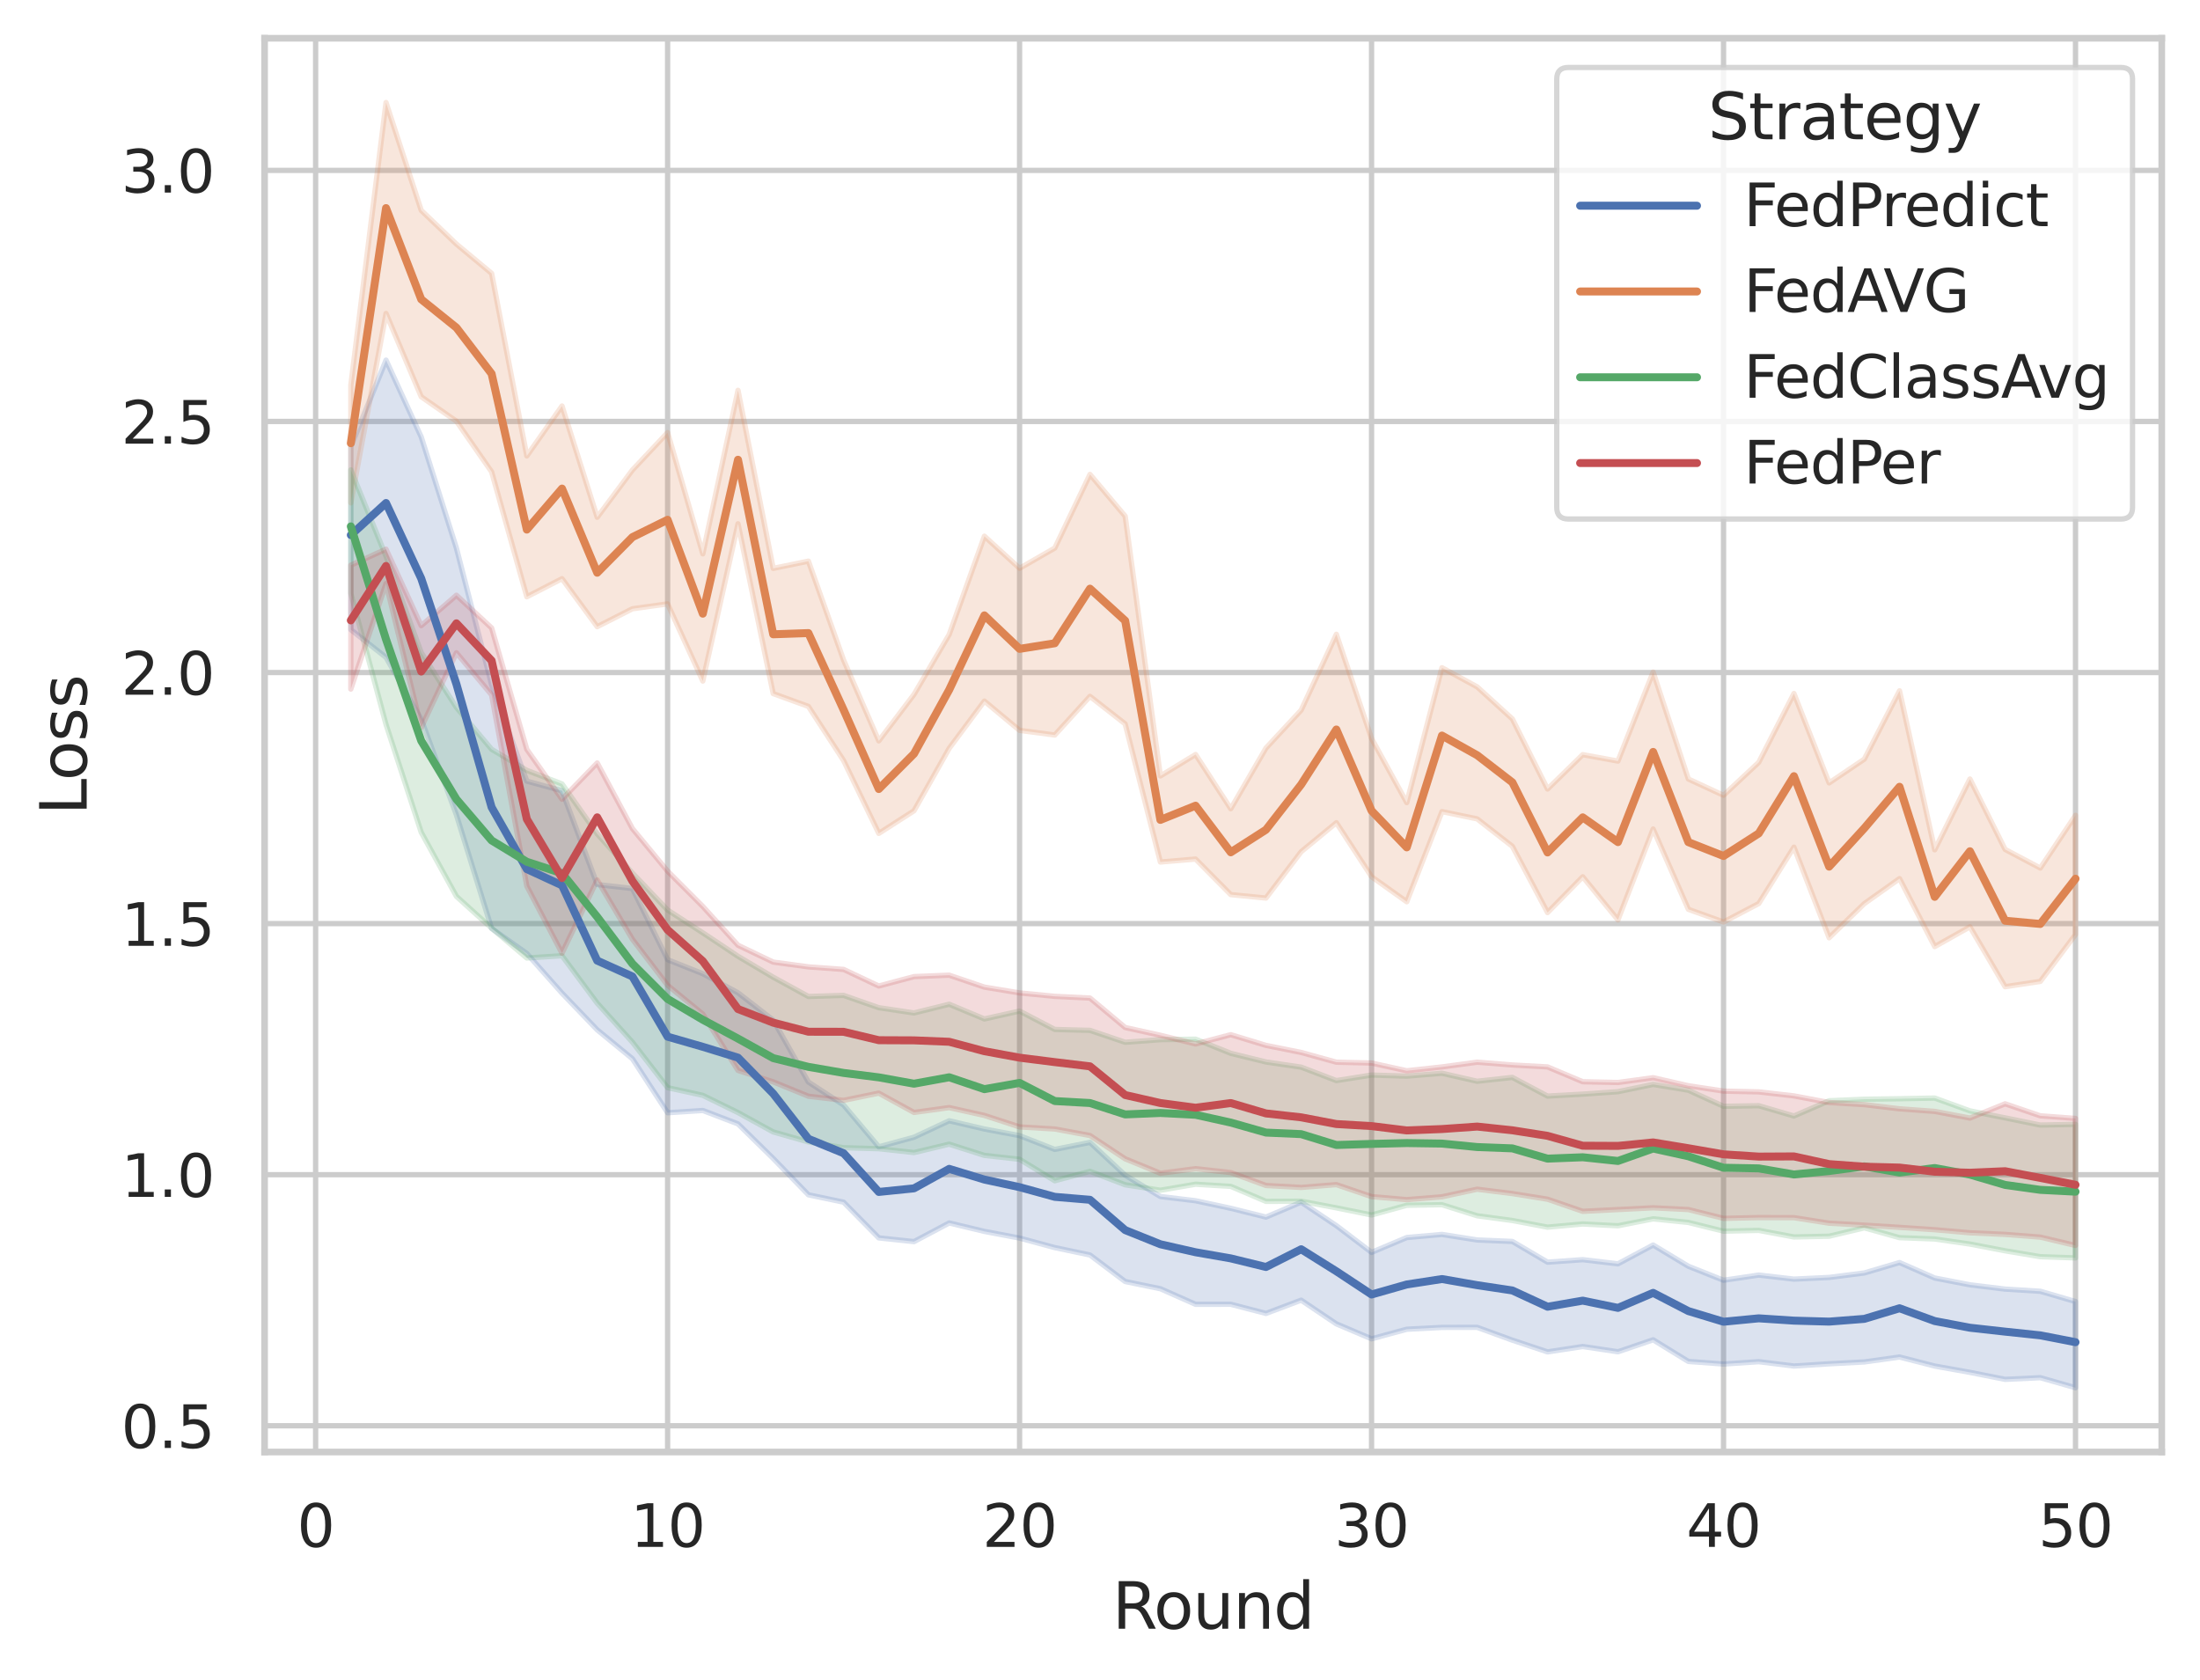 <?xml version="1.0" encoding="utf-8" standalone="no"?>
<!DOCTYPE svg PUBLIC "-//W3C//DTD SVG 1.1//EN"
  "http://www.w3.org/Graphics/SVG/1.1/DTD/svg11.dtd">
<svg xmlns:xlink="http://www.w3.org/1999/xlink" width="414.127pt" height="316.272pt" viewBox="0 0 414.127 316.272" xmlns="http://www.w3.org/2000/svg" version="1.1">
 <defs>
  <style type="text/css">*{stroke-linejoin: round; stroke-linecap: butt}</style>
 </defs>
 <g id="figure_1">
  <g id="patch_1">
   <path d="M 0 316.272 
L 414.127 316.272 
L 414.127 0 
L 0 0 
z
" style="fill: #ffffff"/>
  </g>
  <g id="axes_1">
   <g id="patch_2">
    <path d="M 49.807 273.312 
L 406.927 273.312 
L 406.927 7.2 
L 49.807 7.2 
z
" style="fill: #ffffff"/>
   </g>
   <g id="matplotlib.axis_1">
    <g id="xtick_1">
     <g id="line2d_1">
      <path d="M 59.414 273.312 
L 59.414 7.2 
" clip-path="url(#p9940f32103)" style="fill: none; stroke: #cccccc; stroke-linecap: round"/>
     </g>
     <g id="text_1">
      <!-- 0 -->
      <g style="fill: #262626" transform="translate(55.915 291.17) scale(0.11 -0.11)">
       <defs>
        <path id="DejaVuSans-30" d="M 2034 4250 
Q 1547 4250 1301 3770 
Q 1056 3291 1056 2328 
Q 1056 1369 1301 889 
Q 1547 409 2034 409 
Q 2525 409 2770 889 
Q 3016 1369 3016 2328 
Q 3016 3291 2770 3770 
Q 2525 4250 2034 4250 
z
M 2034 4750 
Q 2819 4750 3233 4129 
Q 3647 3509 3647 2328 
Q 3647 1150 3233 529 
Q 2819 -91 2034 -91 
Q 1250 -91 836 529 
Q 422 1150 422 2328 
Q 422 3509 836 4129 
Q 1250 4750 2034 4750 
z
" transform="scale(0.016)"/>
       </defs>
       <use xlink:href="#DejaVuSans-30"/>
      </g>
     </g>
    </g>
    <g id="xtick_2">
     <g id="line2d_2">
      <path d="M 125.67 273.312 
L 125.67 7.2 
" clip-path="url(#p9940f32103)" style="fill: none; stroke: #cccccc; stroke-linecap: round"/>
     </g>
     <g id="text_2">
      <!-- 10 -->
      <g style="fill: #262626" transform="translate(118.672 291.17) scale(0.11 -0.11)">
       <defs>
        <path id="DejaVuSans-31" d="M 794 531 
L 1825 531 
L 1825 4091 
L 703 3866 
L 703 4441 
L 1819 4666 
L 2450 4666 
L 2450 531 
L 3481 531 
L 3481 0 
L 794 0 
L 794 531 
z
" transform="scale(0.016)"/>
       </defs>
       <use xlink:href="#DejaVuSans-31"/>
       <use xlink:href="#DejaVuSans-30" x="63.623"/>
      </g>
     </g>
    </g>
    <g id="xtick_3">
     <g id="line2d_3">
      <path d="M 191.926 273.312 
L 191.926 7.2 
" clip-path="url(#p9940f32103)" style="fill: none; stroke: #cccccc; stroke-linecap: round"/>
     </g>
     <g id="text_3">
      <!-- 20 -->
      <g style="fill: #262626" transform="translate(184.928 291.17) scale(0.11 -0.11)">
       <defs>
        <path id="DejaVuSans-32" d="M 1228 531 
L 3431 531 
L 3431 0 
L 469 0 
L 469 531 
Q 828 903 1448 1529 
Q 2069 2156 2228 2338 
Q 2531 2678 2651 2914 
Q 2772 3150 2772 3378 
Q 2772 3750 2511 3984 
Q 2250 4219 1831 4219 
Q 1534 4219 1204 4116 
Q 875 4013 500 3803 
L 500 4441 
Q 881 4594 1212 4672 
Q 1544 4750 1819 4750 
Q 2544 4750 2975 4387 
Q 3406 4025 3406 3419 
Q 3406 3131 3298 2873 
Q 3191 2616 2906 2266 
Q 2828 2175 2409 1742 
Q 1991 1309 1228 531 
z
" transform="scale(0.016)"/>
       </defs>
       <use xlink:href="#DejaVuSans-32"/>
       <use xlink:href="#DejaVuSans-30" x="63.623"/>
      </g>
     </g>
    </g>
    <g id="xtick_4">
     <g id="line2d_4">
      <path d="M 258.182 273.312 
L 258.182 7.2 
" clip-path="url(#p9940f32103)" style="fill: none; stroke: #cccccc; stroke-linecap: round"/>
     </g>
     <g id="text_4">
      <!-- 30 -->
      <g style="fill: #262626" transform="translate(251.184 291.17) scale(0.11 -0.11)">
       <defs>
        <path id="DejaVuSans-33" d="M 2597 2516 
Q 3050 2419 3304 2112 
Q 3559 1806 3559 1356 
Q 3559 666 3084 287 
Q 2609 -91 1734 -91 
Q 1441 -91 1130 -33 
Q 819 25 488 141 
L 488 750 
Q 750 597 1062 519 
Q 1375 441 1716 441 
Q 2309 441 2620 675 
Q 2931 909 2931 1356 
Q 2931 1769 2642 2001 
Q 2353 2234 1838 2234 
L 1294 2234 
L 1294 2753 
L 1863 2753 
Q 2328 2753 2575 2939 
Q 2822 3125 2822 3475 
Q 2822 3834 2567 4026 
Q 2313 4219 1838 4219 
Q 1578 4219 1281 4162 
Q 984 4106 628 3988 
L 628 4550 
Q 988 4650 1302 4700 
Q 1616 4750 1894 4750 
Q 2613 4750 3031 4423 
Q 3450 4097 3450 3541 
Q 3450 3153 3228 2886 
Q 3006 2619 2597 2516 
z
" transform="scale(0.016)"/>
       </defs>
       <use xlink:href="#DejaVuSans-33"/>
       <use xlink:href="#DejaVuSans-30" x="63.623"/>
      </g>
     </g>
    </g>
    <g id="xtick_5">
     <g id="line2d_5">
      <path d="M 324.438 273.312 
L 324.438 7.2 
" clip-path="url(#p9940f32103)" style="fill: none; stroke: #cccccc; stroke-linecap: round"/>
     </g>
     <g id="text_5">
      <!-- 40 -->
      <g style="fill: #262626" transform="translate(317.44 291.17) scale(0.11 -0.11)">
       <defs>
        <path id="DejaVuSans-34" d="M 2419 4116 
L 825 1625 
L 2419 1625 
L 2419 4116 
z
M 2253 4666 
L 3047 4666 
L 3047 1625 
L 3713 1625 
L 3713 1100 
L 3047 1100 
L 3047 0 
L 2419 0 
L 2419 1100 
L 313 1100 
L 313 1709 
L 2253 4666 
z
" transform="scale(0.016)"/>
       </defs>
       <use xlink:href="#DejaVuSans-34"/>
       <use xlink:href="#DejaVuSans-30" x="63.623"/>
      </g>
     </g>
    </g>
    <g id="xtick_6">
     <g id="line2d_6">
      <path d="M 390.694 273.312 
L 390.694 7.2 
" clip-path="url(#p9940f32103)" style="fill: none; stroke: #cccccc; stroke-linecap: round"/>
     </g>
     <g id="text_6">
      <!-- 50 -->
      <g style="fill: #262626" transform="translate(383.696 291.17) scale(0.11 -0.11)">
       <defs>
        <path id="DejaVuSans-35" d="M 691 4666 
L 3169 4666 
L 3169 4134 
L 1269 4134 
L 1269 2991 
Q 1406 3038 1543 3061 
Q 1681 3084 1819 3084 
Q 2600 3084 3056 2656 
Q 3513 2228 3513 1497 
Q 3513 744 3044 326 
Q 2575 -91 1722 -91 
Q 1428 -91 1123 -41 
Q 819 9 494 109 
L 494 744 
Q 775 591 1075 516 
Q 1375 441 1709 441 
Q 2250 441 2565 725 
Q 2881 1009 2881 1497 
Q 2881 1984 2565 2268 
Q 2250 2553 1709 2553 
Q 1456 2553 1204 2497 
Q 953 2441 691 2322 
L 691 4666 
z
" transform="scale(0.016)"/>
       </defs>
       <use xlink:href="#DejaVuSans-35"/>
       <use xlink:href="#DejaVuSans-30" x="63.623"/>
      </g>
     </g>
    </g>
    <g id="text_7">
     <!-- Round -->
     <g style="fill: #262626" transform="translate(209.383 306.576) scale(0.12 -0.12)">
      <defs>
       <path id="DejaVuSans-52" d="M 2841 2188 
Q 3044 2119 3236 1894 
Q 3428 1669 3622 1275 
L 4263 0 
L 3584 0 
L 2988 1197 
Q 2756 1666 2539 1819 
Q 2322 1972 1947 1972 
L 1259 1972 
L 1259 0 
L 628 0 
L 628 4666 
L 2053 4666 
Q 2853 4666 3247 4331 
Q 3641 3997 3641 3322 
Q 3641 2881 3436 2590 
Q 3231 2300 2841 2188 
z
M 1259 4147 
L 1259 2491 
L 2053 2491 
Q 2509 2491 2742 2702 
Q 2975 2913 2975 3322 
Q 2975 3731 2742 3939 
Q 2509 4147 2053 4147 
L 1259 4147 
z
" transform="scale(0.016)"/>
       <path id="DejaVuSans-6f" d="M 1959 3097 
Q 1497 3097 1228 2736 
Q 959 2375 959 1747 
Q 959 1119 1226 758 
Q 1494 397 1959 397 
Q 2419 397 2687 759 
Q 2956 1122 2956 1747 
Q 2956 2369 2687 2733 
Q 2419 3097 1959 3097 
z
M 1959 3584 
Q 2709 3584 3137 3096 
Q 3566 2609 3566 1747 
Q 3566 888 3137 398 
Q 2709 -91 1959 -91 
Q 1206 -91 779 398 
Q 353 888 353 1747 
Q 353 2609 779 3096 
Q 1206 3584 1959 3584 
z
" transform="scale(0.016)"/>
       <path id="DejaVuSans-75" d="M 544 1381 
L 544 3500 
L 1119 3500 
L 1119 1403 
Q 1119 906 1312 657 
Q 1506 409 1894 409 
Q 2359 409 2629 706 
Q 2900 1003 2900 1516 
L 2900 3500 
L 3475 3500 
L 3475 0 
L 2900 0 
L 2900 538 
Q 2691 219 2414 64 
Q 2138 -91 1772 -91 
Q 1169 -91 856 284 
Q 544 659 544 1381 
z
M 1991 3584 
L 1991 3584 
z
" transform="scale(0.016)"/>
       <path id="DejaVuSans-6e" d="M 3513 2113 
L 3513 0 
L 2938 0 
L 2938 2094 
Q 2938 2591 2744 2837 
Q 2550 3084 2163 3084 
Q 1697 3084 1428 2787 
Q 1159 2491 1159 1978 
L 1159 0 
L 581 0 
L 581 3500 
L 1159 3500 
L 1159 2956 
Q 1366 3272 1645 3428 
Q 1925 3584 2291 3584 
Q 2894 3584 3203 3211 
Q 3513 2838 3513 2113 
z
" transform="scale(0.016)"/>
       <path id="DejaVuSans-64" d="M 2906 2969 
L 2906 4863 
L 3481 4863 
L 3481 0 
L 2906 0 
L 2906 525 
Q 2725 213 2448 61 
Q 2172 -91 1784 -91 
Q 1150 -91 751 415 
Q 353 922 353 1747 
Q 353 2572 751 3078 
Q 1150 3584 1784 3584 
Q 2172 3584 2448 3432 
Q 2725 3281 2906 2969 
z
M 947 1747 
Q 947 1113 1208 752 
Q 1469 391 1925 391 
Q 2381 391 2643 752 
Q 2906 1113 2906 1747 
Q 2906 2381 2643 2742 
Q 2381 3103 1925 3103 
Q 1469 3103 1208 2742 
Q 947 2381 947 1747 
z
" transform="scale(0.016)"/>
      </defs>
      <use xlink:href="#DejaVuSans-52"/>
      <use xlink:href="#DejaVuSans-6f" x="64.982"/>
      <use xlink:href="#DejaVuSans-75" x="126.164"/>
      <use xlink:href="#DejaVuSans-6e" x="189.543"/>
      <use xlink:href="#DejaVuSans-64" x="252.922"/>
     </g>
    </g>
   </g>
   <g id="matplotlib.axis_2">
    <g id="ytick_1">
     <g id="line2d_7">
      <path d="M 49.807 268.372 
L 406.927 268.372 
" clip-path="url(#p9940f32103)" style="fill: none; stroke: #cccccc; stroke-linecap: round"/>
     </g>
     <g id="text_8">
      <!-- 0.5 -->
      <g style="fill: #262626" transform="translate(22.814 272.551) scale(0.11 -0.11)">
       <defs>
        <path id="DejaVuSans-2e" d="M 684 794 
L 1344 794 
L 1344 0 
L 684 0 
L 684 794 
z
" transform="scale(0.016)"/>
       </defs>
       <use xlink:href="#DejaVuSans-30"/>
       <use xlink:href="#DejaVuSans-2e" x="63.623"/>
       <use xlink:href="#DejaVuSans-35" x="95.41"/>
      </g>
     </g>
    </g>
    <g id="ytick_2">
     <g id="line2d_8">
      <path d="M 49.807 221.111 
L 406.927 221.111 
" clip-path="url(#p9940f32103)" style="fill: none; stroke: #cccccc; stroke-linecap: round"/>
     </g>
     <g id="text_9">
      <!-- 1.0 -->
      <g style="fill: #262626" transform="translate(22.814 225.29) scale(0.11 -0.11)">
       <use xlink:href="#DejaVuSans-31"/>
       <use xlink:href="#DejaVuSans-2e" x="63.623"/>
       <use xlink:href="#DejaVuSans-30" x="95.41"/>
      </g>
     </g>
    </g>
    <g id="ytick_3">
     <g id="line2d_9">
      <path d="M 49.807 173.85 
L 406.927 173.85 
" clip-path="url(#p9940f32103)" style="fill: none; stroke: #cccccc; stroke-linecap: round"/>
     </g>
     <g id="text_10">
      <!-- 1.5 -->
      <g style="fill: #262626" transform="translate(22.814 178.029) scale(0.11 -0.11)">
       <use xlink:href="#DejaVuSans-31"/>
       <use xlink:href="#DejaVuSans-2e" x="63.623"/>
       <use xlink:href="#DejaVuSans-35" x="95.41"/>
      </g>
     </g>
    </g>
    <g id="ytick_4">
     <g id="line2d_10">
      <path d="M 49.807 126.589 
L 406.927 126.589 
" clip-path="url(#p9940f32103)" style="fill: none; stroke: #cccccc; stroke-linecap: round"/>
     </g>
     <g id="text_11">
      <!-- 2.0 -->
      <g style="fill: #262626" transform="translate(22.814 130.768) scale(0.11 -0.11)">
       <use xlink:href="#DejaVuSans-32"/>
       <use xlink:href="#DejaVuSans-2e" x="63.623"/>
       <use xlink:href="#DejaVuSans-30" x="95.41"/>
      </g>
     </g>
    </g>
    <g id="ytick_5">
     <g id="line2d_11">
      <path d="M 49.807 79.328 
L 406.927 79.328 
" clip-path="url(#p9940f32103)" style="fill: none; stroke: #cccccc; stroke-linecap: round"/>
     </g>
     <g id="text_12">
      <!-- 2.5 -->
      <g style="fill: #262626" transform="translate(22.814 83.508) scale(0.11 -0.11)">
       <use xlink:href="#DejaVuSans-32"/>
       <use xlink:href="#DejaVuSans-2e" x="63.623"/>
       <use xlink:href="#DejaVuSans-35" x="95.41"/>
      </g>
     </g>
    </g>
    <g id="ytick_6">
     <g id="line2d_12">
      <path d="M 49.807 32.068 
L 406.927 32.068 
" clip-path="url(#p9940f32103)" style="fill: none; stroke: #cccccc; stroke-linecap: round"/>
     </g>
     <g id="text_13">
      <!-- 3.0 -->
      <g style="fill: #262626" transform="translate(22.814 36.247) scale(0.11 -0.11)">
       <use xlink:href="#DejaVuSans-33"/>
       <use xlink:href="#DejaVuSans-2e" x="63.623"/>
       <use xlink:href="#DejaVuSans-30" x="95.41"/>
      </g>
     </g>
    </g>
    <g id="text_14">
     <!-- Loss -->
     <g style="fill: #262626" transform="translate(16.318 153.417) rotate(-90) scale(0.12 -0.12)">
      <defs>
       <path id="DejaVuSans-4c" d="M 628 4666 
L 1259 4666 
L 1259 531 
L 3531 531 
L 3531 0 
L 628 0 
L 628 4666 
z
" transform="scale(0.016)"/>
       <path id="DejaVuSans-73" d="M 2834 3397 
L 2834 2853 
Q 2591 2978 2328 3040 
Q 2066 3103 1784 3103 
Q 1356 3103 1142 2972 
Q 928 2841 928 2578 
Q 928 2378 1081 2264 
Q 1234 2150 1697 2047 
L 1894 2003 
Q 2506 1872 2764 1633 
Q 3022 1394 3022 966 
Q 3022 478 2636 193 
Q 2250 -91 1575 -91 
Q 1294 -91 989 -36 
Q 684 19 347 128 
L 347 722 
Q 666 556 975 473 
Q 1284 391 1588 391 
Q 1994 391 2212 530 
Q 2431 669 2431 922 
Q 2431 1156 2273 1281 
Q 2116 1406 1581 1522 
L 1381 1569 
Q 847 1681 609 1914 
Q 372 2147 372 2553 
Q 372 3047 722 3315 
Q 1072 3584 1716 3584 
Q 2034 3584 2315 3537 
Q 2597 3491 2834 3397 
z
" transform="scale(0.016)"/>
      </defs>
      <use xlink:href="#DejaVuSans-4c"/>
      <use xlink:href="#DejaVuSans-6f" x="53.963"/>
      <use xlink:href="#DejaVuSans-73" x="115.145"/>
      <use xlink:href="#DejaVuSans-73" x="167.244"/>
     </g>
    </g>
   </g>
   <g id="PolyCollection_1">
    <defs>
     <path id="m397bf58667" d="M 66.04 -232.178 
L 66.04 -197.754 
L 72.666 -192.528 
L 79.291 -180.855 
L 85.917 -162.865 
L 92.542 -141.507 
L 99.168 -136.795 
L 105.794 -129.329 
L 112.419 -122.425 
L 119.045 -116.986 
L 125.67 -106.818 
L 132.296 -107.247 
L 138.922 -104.72 
L 145.547 -98.215 
L 152.173 -91.372 
L 158.798 -89.987 
L 165.424 -83.263 
L 172.05 -82.562 
L 178.675 -86.073 
L 185.301 -84.483 
L 191.926 -83.23 
L 198.552 -81.434 
L 205.178 -80.045 
L 211.803 -75.051 
L 218.429 -73.693 
L 225.054 -70.76 
L 231.68 -70.766 
L 238.306 -69.044 
L 244.931 -71.539 
L 251.557 -67.079 
L 258.182 -64.266 
L 264.808 -66.068 
L 271.434 -66.412 
L 278.059 -66.426 
L 284.685 -64.012 
L 291.31 -61.801 
L 297.936 -62.815 
L 304.562 -61.825 
L 311.187 -64.08 
L 317.813 -60.005 
L 324.438 -59.519 
L 331.064 -59.959 
L 337.69 -59.14 
L 344.315 -59.561 
L 350.941 -59.91 
L 357.566 -60.838 
L 364.192 -59.137 
L 370.818 -57.95 
L 377.443 -56.634 
L 384.069 -56.946 
L 390.694 -55.056 
L 390.694 -71.283 
L 390.694 -71.283 
L 384.069 -73.213 
L 377.443 -73.623 
L 370.818 -74.432 
L 364.192 -75.713 
L 357.566 -78.619 
L 350.941 -76.662 
L 344.315 -75.822 
L 337.69 -75.503 
L 331.064 -76.269 
L 324.438 -75.286 
L 317.813 -77.927 
L 311.187 -81.922 
L 304.562 -78.383 
L 297.936 -79.163 
L 291.31 -78.695 
L 284.685 -82.594 
L 278.059 -82.874 
L 271.434 -83.914 
L 264.808 -83.328 
L 258.182 -80.533 
L 251.557 -85.569 
L 244.931 -89.989 
L 238.306 -87.178 
L 231.68 -88.833 
L 225.054 -90.255 
L 218.429 -91.051 
L 211.803 -95.056 
L 205.178 -101.238 
L 198.552 -99.914 
L 191.926 -102.512 
L 185.301 -103.757 
L 178.675 -105.31 
L 172.05 -102.211 
L 165.424 -100.403 
L 158.798 -108.274 
L 152.173 -112.595 
L 145.547 -124.253 
L 138.922 -129.396 
L 132.296 -132.986 
L 125.67 -135.632 
L 119.045 -149.027 
L 112.419 -149.778 
L 105.794 -167.427 
L 99.168 -169.241 
L 92.542 -187.39 
L 85.917 -213.1 
L 79.291 -234.026 
L 72.666 -248.484 
L 66.04 -232.178 
z
" style="stroke: #4c72b0; stroke-opacity: 0.2"/>
    </defs>
    <g clip-path="url(#p9940f32103)">
     <use xlink:href="#m397bf58667" x="0" y="316.272" style="fill: #4c72b0; fill-opacity: 0.2; stroke: #4c72b0; stroke-opacity: 0.2"/>
    </g>
   </g>
   <g id="PolyCollection_2">
    <defs>
     <path id="mb3e76b41ab" d="M 66.04 -243.803 
L 66.04 -221.623 
L 72.666 -257.272 
L 79.291 -241.595 
L 85.917 -236.992 
L 92.542 -227.461 
L 99.168 -203.938 
L 105.794 -207.344 
L 112.419 -198.311 
L 119.045 -201.681 
L 125.67 -202.603 
L 132.296 -188.078 
L 138.922 -217.685 
L 145.547 -185.713 
L 152.173 -183.305 
L 158.798 -173.112 
L 165.424 -159.402 
L 172.05 -163.655 
L 178.675 -175.41 
L 185.301 -184.308 
L 191.926 -178.796 
L 198.552 -177.916 
L 205.178 -185.196 
L 211.803 -180.013 
L 218.429 -154.014 
L 225.054 -154.572 
L 231.68 -147.876 
L 238.306 -147.232 
L 244.931 -155.954 
L 251.557 -161.412 
L 258.182 -151.254 
L 264.808 -146.535 
L 271.434 -163.501 
L 278.059 -162.135 
L 284.685 -156.968 
L 291.31 -144.496 
L 297.936 -151.24 
L 304.562 -143.118 
L 311.187 -160.225 
L 317.813 -145.111 
L 324.438 -142.724 
L 331.064 -146.2 
L 337.69 -156.809 
L 344.315 -139.759 
L 350.941 -146.186 
L 357.566 -150.893 
L 364.192 -138.093 
L 370.818 -141.818 
L 377.443 -130.544 
L 384.069 -131.539 
L 390.694 -140.372 
L 390.694 -162.808 
L 390.694 -162.808 
L 384.069 -152.88 
L 377.443 -156.383 
L 370.818 -169.64 
L 364.192 -156.314 
L 357.566 -186.242 
L 350.941 -173.38 
L 344.315 -168.904 
L 337.69 -185.734 
L 331.064 -172.774 
L 324.438 -166.568 
L 317.813 -169.639 
L 311.187 -189.767 
L 304.562 -173.014 
L 297.936 -174.224 
L 291.31 -167.751 
L 284.685 -180.945 
L 278.059 -186.982 
L 271.434 -190.59 
L 264.808 -165.195 
L 258.182 -177.269 
L 251.557 -196.882 
L 244.931 -182.601 
L 238.306 -175.463 
L 231.68 -164.039 
L 225.054 -174.253 
L 218.429 -170.209 
L 211.803 -219.109 
L 205.178 -226.975 
L 198.552 -213.108 
L 191.926 -209.298 
L 185.301 -215.342 
L 178.675 -196.832 
L 172.05 -185.556 
L 165.424 -176.815 
L 158.798 -192.025 
L 152.173 -210.646 
L 145.547 -209.287 
L 138.922 -242.802 
L 132.296 -212.016 
L 125.67 -234.853 
L 119.045 -227.795 
L 112.419 -218.901 
L 105.794 -239.852 
L 99.168 -230.452 
L 92.542 -264.817 
L 85.917 -270.327 
L 79.291 -276.677 
L 72.666 -296.976 
L 66.04 -243.803 
z
" style="stroke: #dd8452; stroke-opacity: 0.2"/>
    </defs>
    <g clip-path="url(#p9940f32103)">
     <use xlink:href="#mb3e76b41ab" x="0" y="316.272" style="fill: #dd8452; fill-opacity: 0.2; stroke: #dd8452; stroke-opacity: 0.2"/>
    </g>
   </g>
   <g id="PolyCollection_3">
    <defs>
     <path id="mafd0287254" d="M 66.04 -227.828 
L 66.04 -204.584 
L 72.666 -179.898 
L 79.291 -159.605 
L 85.917 -147.547 
L 92.542 -141.552 
L 99.168 -135.948 
L 105.794 -136.369 
L 112.419 -127.446 
L 119.045 -120.11 
L 125.67 -111.541 
L 132.296 -110.095 
L 138.922 -106.851 
L 145.547 -103.207 
L 152.173 -101.321 
L 158.798 -100.235 
L 165.424 -100.051 
L 172.05 -99.321 
L 178.675 -100.904 
L 185.301 -98.792 
L 191.926 -98.055 
L 198.552 -94.014 
L 205.178 -95.79 
L 211.803 -93.257 
L 218.429 -92.23 
L 225.054 -93.362 
L 231.68 -92.958 
L 238.306 -90.134 
L 244.931 -90.167 
L 251.557 -88.916 
L 258.182 -87.575 
L 264.808 -89.397 
L 271.434 -89.508 
L 278.059 -87.426 
L 284.685 -86.535 
L 291.31 -85.282 
L 297.936 -85.878 
L 304.562 -85.54 
L 311.187 -86.848 
L 317.813 -86.169 
L 324.438 -84.529 
L 331.064 -84.674 
L 337.69 -83.438 
L 344.315 -83.578 
L 350.941 -85.153 
L 357.566 -83.304 
L 364.192 -83.056 
L 370.818 -82.101 
L 377.443 -80.832 
L 384.069 -79.721 
L 390.694 -79.497 
L 390.694 -104.634 
L 390.694 -104.634 
L 384.069 -104.502 
L 377.443 -105.854 
L 370.818 -107.174 
L 364.192 -109.586 
L 357.566 -109.459 
L 350.941 -109.363 
L 344.315 -109.077 
L 337.69 -106.208 
L 331.064 -108.144 
L 324.438 -108.035 
L 317.813 -111.064 
L 311.187 -112.154 
L 304.562 -110.786 
L 297.936 -110.323 
L 291.31 -109.954 
L 284.685 -113.472 
L 278.059 -112.747 
L 271.434 -114.253 
L 264.808 -113.712 
L 258.182 -113.914 
L 251.557 -112.873 
L 244.931 -115.403 
L 238.306 -116.376 
L 231.68 -118.005 
L 225.054 -120.67 
L 218.429 -120.578 
L 211.803 -120.084 
L 205.178 -122.326 
L 198.552 -122.497 
L 191.926 -125.959 
L 185.301 -124.477 
L 178.675 -127.245 
L 172.05 -125.603 
L 165.424 -126.593 
L 158.798 -128.909 
L 152.173 -128.705 
L 145.547 -132.334 
L 138.922 -136.266 
L 132.296 -140.687 
L 125.67 -144.975 
L 119.045 -151.939 
L 112.419 -159.308 
L 105.794 -168.714 
L 99.168 -171.267 
L 92.542 -175.235 
L 85.917 -183.114 
L 79.291 -193.448 
L 72.666 -211.548 
L 66.04 -227.828 
z
" style="stroke: #55a868; stroke-opacity: 0.2"/>
    </defs>
    <g clip-path="url(#p9940f32103)">
     <use xlink:href="#mafd0287254" x="0" y="316.272" style="fill: #55a868; fill-opacity: 0.2; stroke: #55a868; stroke-opacity: 0.2"/>
    </g>
   </g>
   <g id="PolyCollection_4">
    <defs>
     <path id="mc6acb799f8" d="M 66.04 -209.887 
L 66.04 -186.565 
L 72.666 -206.435 
L 79.291 -179.309 
L 85.917 -193.399 
L 92.542 -185.471 
L 99.168 -149.479 
L 105.794 -136.847 
L 112.419 -150.633 
L 119.045 -139.482 
L 125.67 -130.809 
L 132.296 -125.39 
L 138.922 -114.786 
L 145.547 -112.635 
L 152.173 -109.929 
L 158.798 -109.149 
L 165.424 -110.512 
L 172.05 -106.875 
L 178.675 -107.791 
L 185.301 -106.313 
L 191.926 -104.153 
L 198.552 -103.76 
L 205.178 -102.532 
L 211.803 -98.147 
L 218.429 -95.429 
L 225.054 -96.291 
L 231.68 -95.558 
L 238.306 -93.127 
L 244.931 -92.76 
L 251.557 -93.289 
L 258.182 -91.031 
L 264.808 -90.463 
L 271.434 -90.998 
L 278.059 -92.425 
L 284.685 -91.604 
L 291.31 -90.545 
L 297.936 -88.263 
L 304.562 -88.595 
L 311.187 -88.926 
L 317.813 -88.596 
L 324.438 -86.938 
L 331.064 -87.086 
L 337.69 -87.069 
L 344.315 -86.027 
L 350.941 -85.66 
L 357.566 -85.245 
L 364.192 -84.8 
L 370.818 -84.222 
L 377.443 -83.92 
L 384.069 -83.406 
L 390.694 -81.838 
L 390.694 -105.751 
L 390.694 -105.751 
L 384.069 -106.242 
L 377.443 -108.501 
L 370.818 -105.82 
L 364.192 -107.074 
L 357.566 -107.56 
L 350.941 -108.348 
L 344.315 -108.744 
L 337.69 -109.991 
L 331.064 -110.747 
L 324.438 -110.893 
L 317.813 -111.905 
L 311.187 -113.416 
L 304.562 -112.512 
L 297.936 -112.657 
L 291.31 -115.446 
L 284.685 -115.813 
L 278.059 -116.338 
L 271.434 -115.442 
L 264.808 -114.72 
L 258.182 -116.181 
L 251.557 -116.336 
L 244.931 -118.167 
L 238.306 -119.499 
L 231.68 -121.514 
L 225.054 -119.768 
L 218.429 -121.404 
L 211.803 -122.864 
L 205.178 -128.41 
L 198.552 -128.732 
L 191.926 -129.373 
L 185.301 -130.468 
L 178.675 -132.715 
L 172.05 -132.446 
L 165.424 -130.675 
L 158.798 -133.796 
L 152.173 -134.279 
L 145.547 -135.179 
L 138.922 -138.349 
L 132.296 -145.65 
L 125.67 -152.295 
L 119.045 -160.31 
L 112.419 -172.66 
L 105.794 -165.831 
L 99.168 -175.22 
L 92.542 -198.069 
L 85.917 -204.228 
L 79.291 -198.5 
L 72.666 -212.901 
L 66.04 -209.887 
z
" style="stroke: #c44e52; stroke-opacity: 0.2"/>
    </defs>
    <g clip-path="url(#p9940f32103)">
     <use xlink:href="#mc6acb799f8" x="0" y="316.272" style="fill: #c44e52; fill-opacity: 0.2; stroke: #c44e52; stroke-opacity: 0.2"/>
    </g>
   </g>
   <g id="line2d_13">
    <path d="M 66.04 100.711 
L 72.666 94.682 
L 79.291 108.889 
L 85.917 128.769 
L 92.542 151.957 
L 99.168 163.592 
L 105.794 166.649 
L 112.419 180.818 
L 119.045 183.803 
L 125.67 195.136 
L 132.296 197.043 
L 138.922 199.083 
L 145.547 205.849 
L 152.173 214.364 
L 158.798 217.074 
L 165.424 224.359 
L 172.05 223.685 
L 178.675 220.015 
L 185.301 222.031 
L 191.926 223.461 
L 198.552 225.284 
L 205.178 225.838 
L 211.803 231.544 
L 218.429 234.208 
L 225.054 235.712 
L 231.68 236.867 
L 238.306 238.487 
L 244.931 235.148 
L 251.557 239.295 
L 258.182 243.665 
L 264.808 241.777 
L 271.434 240.754 
L 278.059 241.908 
L 284.685 242.905 
L 291.31 245.965 
L 297.936 244.82 
L 304.562 246.183 
L 311.187 243.356 
L 317.813 246.784 
L 324.438 248.791 
L 331.064 248.151 
L 337.69 248.585 
L 344.315 248.769 
L 350.941 248.251 
L 357.566 246.256 
L 364.192 248.663 
L 370.818 249.918 
L 377.443 250.656 
L 384.069 251.354 
L 390.694 252.64 
" clip-path="url(#p9940f32103)" style="fill: none; stroke: #4c72b0; stroke-width: 1.5; stroke-linecap: round"/>
   </g>
   <g id="line2d_14">
    <path d="M 66.04 83.423 
L 72.666 39.172 
L 79.291 56.342 
L 85.917 61.673 
L 92.542 70.354 
L 99.168 99.686 
L 105.794 91.97 
L 112.419 107.803 
L 119.045 101.105 
L 125.67 97.841 
L 132.296 115.509 
L 138.922 86.537 
L 145.547 119.395 
L 152.173 119.163 
L 158.798 133.607 
L 165.424 148.516 
L 172.05 141.88 
L 178.675 129.841 
L 185.301 115.832 
L 191.926 122.136 
L 198.552 121.081 
L 205.178 110.809 
L 211.803 116.833 
L 218.429 154.33 
L 225.054 151.654 
L 231.68 160.429 
L 238.306 156.183 
L 244.931 147.672 
L 251.557 137.317 
L 258.182 152.61 
L 264.808 159.5 
L 271.434 138.457 
L 278.059 142.156 
L 284.685 147.266 
L 291.31 160.459 
L 297.936 153.852 
L 304.562 158.509 
L 311.187 141.536 
L 317.813 158.514 
L 324.438 161.125 
L 331.064 156.874 
L 337.69 146.099 
L 344.315 163.127 
L 350.941 155.894 
L 357.566 148.098 
L 364.192 168.811 
L 370.818 160.234 
L 377.443 173.313 
L 384.069 173.914 
L 390.694 165.399 
" clip-path="url(#p9940f32103)" style="fill: none; stroke: #dd8452; stroke-width: 1.5; stroke-linecap: round"/>
   </g>
   <g id="line2d_15">
    <path d="M 66.04 99.084 
L 72.666 120.346 
L 79.291 139.437 
L 85.917 150.441 
L 92.542 158.199 
L 99.168 162.213 
L 105.794 164.377 
L 112.419 172.588 
L 119.045 181.407 
L 125.67 188.035 
L 132.296 191.948 
L 138.922 195.498 
L 145.547 199.172 
L 152.173 200.817 
L 158.798 201.96 
L 165.424 202.793 
L 172.05 203.985 
L 178.675 202.775 
L 185.301 205.013 
L 191.926 203.834 
L 198.552 207.252 
L 205.178 207.623 
L 211.803 209.768 
L 218.429 209.494 
L 225.054 209.837 
L 231.68 211.304 
L 238.306 213.187 
L 244.931 213.48 
L 251.557 215.522 
L 258.182 215.321 
L 264.808 215.159 
L 271.434 215.256 
L 278.059 215.909 
L 284.685 216.16 
L 291.31 218.09 
L 297.936 217.832 
L 304.562 218.531 
L 311.187 216.184 
L 317.813 217.648 
L 324.438 219.803 
L 331.064 219.927 
L 337.69 221.072 
L 344.315 220.423 
L 350.941 219.546 
L 357.566 220.708 
L 364.192 219.86 
L 370.818 221.093 
L 377.443 223.039 
L 384.069 223.966 
L 390.694 224.309 
" clip-path="url(#p9940f32103)" style="fill: none; stroke: #55a868; stroke-width: 1.5; stroke-linecap: round"/>
   </g>
   <g id="line2d_16">
    <path d="M 66.04 116.774 
L 72.666 106.531 
L 79.291 126.397 
L 85.917 117.332 
L 92.542 124.351 
L 99.168 154.182 
L 105.794 165.276 
L 112.419 153.85 
L 119.045 165.839 
L 125.67 175.028 
L 132.296 180.912 
L 138.922 189.936 
L 145.547 192.496 
L 152.173 194.202 
L 158.798 194.216 
L 165.424 195.799 
L 172.05 195.828 
L 178.675 196.096 
L 185.301 197.868 
L 191.926 199.087 
L 198.552 199.924 
L 205.178 200.717 
L 211.803 206.12 
L 218.429 207.624 
L 225.054 208.508 
L 231.68 207.627 
L 238.306 209.581 
L 244.931 210.317 
L 251.557 211.578 
L 258.182 211.964 
L 264.808 212.782 
L 271.434 212.52 
L 278.059 212.055 
L 284.685 212.755 
L 291.31 213.8 
L 297.936 215.66 
L 304.562 215.692 
L 311.187 215.041 
L 317.813 216.133 
L 324.438 217.281 
L 331.064 217.708 
L 337.69 217.673 
L 344.315 219.121 
L 350.941 219.608 
L 357.566 219.775 
L 364.192 220.556 
L 370.818 220.746 
L 377.443 220.459 
L 384.069 221.717 
L 390.694 223.015 
" clip-path="url(#p9940f32103)" style="fill: none; stroke: #c44e52; stroke-width: 1.5; stroke-linecap: round"/>
   </g>
   <g id="line2d_17"/>
   <g id="line2d_18"/>
   <g id="line2d_19"/>
   <g id="line2d_20"/>
   <g id="patch_3">
    <path d="M 49.807 273.312 
L 49.807 7.2 
" style="fill: none; stroke: #cccccc; stroke-width: 1.25; stroke-linejoin: miter; stroke-linecap: square"/>
   </g>
   <g id="patch_4">
    <path d="M 406.927 273.312 
L 406.927 7.2 
" style="fill: none; stroke: #cccccc; stroke-width: 1.25; stroke-linejoin: miter; stroke-linecap: square"/>
   </g>
   <g id="patch_5">
    <path d="M 49.807 273.312 
L 406.927 273.312 
" style="fill: none; stroke: #cccccc; stroke-width: 1.25; stroke-linejoin: miter; stroke-linecap: square"/>
   </g>
   <g id="patch_6">
    <path d="M 49.807 7.2 
L 406.927 7.2 
" style="fill: none; stroke: #cccccc; stroke-width: 1.25; stroke-linejoin: miter; stroke-linecap: square"/>
   </g>
   <g id="legend_1">
    <g id="patch_7">
     <path d="M 295.243 97.698 
L 399.227 97.698 
Q 401.427 97.698 401.427 95.498 
L 401.427 14.9 
Q 401.427 12.7 399.227 12.7 
L 295.243 12.7 
Q 293.043 12.7 293.043 14.9 
L 293.043 95.498 
Q 293.043 97.698 295.243 97.698 
z
" style="fill: #ffffff; opacity: 0.8; stroke: #cccccc; stroke-linejoin: miter"/>
    </g>
    <g id="text_15">
     <!-- Strategy -->
     <g style="fill: #262626" transform="translate(321.526 26.218) scale(0.12 -0.12)">
      <defs>
       <path id="DejaVuSans-53" d="M 3425 4513 
L 3425 3897 
Q 3066 4069 2747 4153 
Q 2428 4238 2131 4238 
Q 1616 4238 1336 4038 
Q 1056 3838 1056 3469 
Q 1056 3159 1242 3001 
Q 1428 2844 1947 2747 
L 2328 2669 
Q 3034 2534 3370 2195 
Q 3706 1856 3706 1288 
Q 3706 609 3251 259 
Q 2797 -91 1919 -91 
Q 1588 -91 1214 -16 
Q 841 59 441 206 
L 441 856 
Q 825 641 1194 531 
Q 1563 422 1919 422 
Q 2459 422 2753 634 
Q 3047 847 3047 1241 
Q 3047 1584 2836 1778 
Q 2625 1972 2144 2069 
L 1759 2144 
Q 1053 2284 737 2584 
Q 422 2884 422 3419 
Q 422 4038 858 4394 
Q 1294 4750 2059 4750 
Q 2388 4750 2728 4690 
Q 3069 4631 3425 4513 
z
" transform="scale(0.016)"/>
       <path id="DejaVuSans-74" d="M 1172 4494 
L 1172 3500 
L 2356 3500 
L 2356 3053 
L 1172 3053 
L 1172 1153 
Q 1172 725 1289 603 
Q 1406 481 1766 481 
L 2356 481 
L 2356 0 
L 1766 0 
Q 1100 0 847 248 
Q 594 497 594 1153 
L 594 3053 
L 172 3053 
L 172 3500 
L 594 3500 
L 594 4494 
L 1172 4494 
z
" transform="scale(0.016)"/>
       <path id="DejaVuSans-72" d="M 2631 2963 
Q 2534 3019 2420 3045 
Q 2306 3072 2169 3072 
Q 1681 3072 1420 2755 
Q 1159 2438 1159 1844 
L 1159 0 
L 581 0 
L 581 3500 
L 1159 3500 
L 1159 2956 
Q 1341 3275 1631 3429 
Q 1922 3584 2338 3584 
Q 2397 3584 2469 3576 
Q 2541 3569 2628 3553 
L 2631 2963 
z
" transform="scale(0.016)"/>
       <path id="DejaVuSans-61" d="M 2194 1759 
Q 1497 1759 1228 1600 
Q 959 1441 959 1056 
Q 959 750 1161 570 
Q 1363 391 1709 391 
Q 2188 391 2477 730 
Q 2766 1069 2766 1631 
L 2766 1759 
L 2194 1759 
z
M 3341 1997 
L 3341 0 
L 2766 0 
L 2766 531 
Q 2569 213 2275 61 
Q 1981 -91 1556 -91 
Q 1019 -91 701 211 
Q 384 513 384 1019 
Q 384 1609 779 1909 
Q 1175 2209 1959 2209 
L 2766 2209 
L 2766 2266 
Q 2766 2663 2505 2880 
Q 2244 3097 1772 3097 
Q 1472 3097 1187 3025 
Q 903 2953 641 2809 
L 641 3341 
Q 956 3463 1253 3523 
Q 1550 3584 1831 3584 
Q 2591 3584 2966 3190 
Q 3341 2797 3341 1997 
z
" transform="scale(0.016)"/>
       <path id="DejaVuSans-65" d="M 3597 1894 
L 3597 1613 
L 953 1613 
Q 991 1019 1311 708 
Q 1631 397 2203 397 
Q 2534 397 2845 478 
Q 3156 559 3463 722 
L 3463 178 
Q 3153 47 2828 -22 
Q 2503 -91 2169 -91 
Q 1331 -91 842 396 
Q 353 884 353 1716 
Q 353 2575 817 3079 
Q 1281 3584 2069 3584 
Q 2775 3584 3186 3129 
Q 3597 2675 3597 1894 
z
M 3022 2063 
Q 3016 2534 2758 2815 
Q 2500 3097 2075 3097 
Q 1594 3097 1305 2825 
Q 1016 2553 972 2059 
L 3022 2063 
z
" transform="scale(0.016)"/>
       <path id="DejaVuSans-67" d="M 2906 1791 
Q 2906 2416 2648 2759 
Q 2391 3103 1925 3103 
Q 1463 3103 1205 2759 
Q 947 2416 947 1791 
Q 947 1169 1205 825 
Q 1463 481 1925 481 
Q 2391 481 2648 825 
Q 2906 1169 2906 1791 
z
M 3481 434 
Q 3481 -459 3084 -895 
Q 2688 -1331 1869 -1331 
Q 1566 -1331 1297 -1286 
Q 1028 -1241 775 -1147 
L 775 -588 
Q 1028 -725 1275 -790 
Q 1522 -856 1778 -856 
Q 2344 -856 2625 -561 
Q 2906 -266 2906 331 
L 2906 616 
Q 2728 306 2450 153 
Q 2172 0 1784 0 
Q 1141 0 747 490 
Q 353 981 353 1791 
Q 353 2603 747 3093 
Q 1141 3584 1784 3584 
Q 2172 3584 2450 3431 
Q 2728 3278 2906 2969 
L 2906 3500 
L 3481 3500 
L 3481 434 
z
" transform="scale(0.016)"/>
       <path id="DejaVuSans-79" d="M 2059 -325 
Q 1816 -950 1584 -1140 
Q 1353 -1331 966 -1331 
L 506 -1331 
L 506 -850 
L 844 -850 
Q 1081 -850 1212 -737 
Q 1344 -625 1503 -206 
L 1606 56 
L 191 3500 
L 800 3500 
L 1894 763 
L 2988 3500 
L 3597 3500 
L 2059 -325 
z
" transform="scale(0.016)"/>
      </defs>
      <use xlink:href="#DejaVuSans-53"/>
      <use xlink:href="#DejaVuSans-74" x="63.477"/>
      <use xlink:href="#DejaVuSans-72" x="102.686"/>
      <use xlink:href="#DejaVuSans-61" x="143.799"/>
      <use xlink:href="#DejaVuSans-74" x="205.078"/>
      <use xlink:href="#DejaVuSans-65" x="244.287"/>
      <use xlink:href="#DejaVuSans-67" x="305.811"/>
      <use xlink:href="#DejaVuSans-79" x="369.287"/>
     </g>
    </g>
    <g id="line2d_21">
     <path d="M 297.443 38.722 
L 308.443 38.722 
L 319.443 38.722 
" style="fill: none; stroke: #4c72b0; stroke-width: 1.5; stroke-linecap: round"/>
    </g>
    <g id="text_16">
     <!-- FedPredict -->
     <g style="fill: #262626" transform="translate(328.243 42.572) scale(0.11 -0.11)">
      <defs>
       <path id="DejaVuSans-46" d="M 628 4666 
L 3309 4666 
L 3309 4134 
L 1259 4134 
L 1259 2759 
L 3109 2759 
L 3109 2228 
L 1259 2228 
L 1259 0 
L 628 0 
L 628 4666 
z
" transform="scale(0.016)"/>
       <path id="DejaVuSans-50" d="M 1259 4147 
L 1259 2394 
L 2053 2394 
Q 2494 2394 2734 2622 
Q 2975 2850 2975 3272 
Q 2975 3691 2734 3919 
Q 2494 4147 2053 4147 
L 1259 4147 
z
M 628 4666 
L 2053 4666 
Q 2838 4666 3239 4311 
Q 3641 3956 3641 3272 
Q 3641 2581 3239 2228 
Q 2838 1875 2053 1875 
L 1259 1875 
L 1259 0 
L 628 0 
L 628 4666 
z
" transform="scale(0.016)"/>
       <path id="DejaVuSans-69" d="M 603 3500 
L 1178 3500 
L 1178 0 
L 603 0 
L 603 3500 
z
M 603 4863 
L 1178 4863 
L 1178 4134 
L 603 4134 
L 603 4863 
z
" transform="scale(0.016)"/>
       <path id="DejaVuSans-63" d="M 3122 3366 
L 3122 2828 
Q 2878 2963 2633 3030 
Q 2388 3097 2138 3097 
Q 1578 3097 1268 2742 
Q 959 2388 959 1747 
Q 959 1106 1268 751 
Q 1578 397 2138 397 
Q 2388 397 2633 464 
Q 2878 531 3122 666 
L 3122 134 
Q 2881 22 2623 -34 
Q 2366 -91 2075 -91 
Q 1284 -91 818 406 
Q 353 903 353 1747 
Q 353 2603 823 3093 
Q 1294 3584 2113 3584 
Q 2378 3584 2631 3529 
Q 2884 3475 3122 3366 
z
" transform="scale(0.016)"/>
      </defs>
      <use xlink:href="#DejaVuSans-46"/>
      <use xlink:href="#DejaVuSans-65" x="52.02"/>
      <use xlink:href="#DejaVuSans-64" x="113.543"/>
      <use xlink:href="#DejaVuSans-50" x="177.02"/>
      <use xlink:href="#DejaVuSans-72" x="235.572"/>
      <use xlink:href="#DejaVuSans-65" x="274.436"/>
      <use xlink:href="#DejaVuSans-64" x="335.959"/>
      <use xlink:href="#DejaVuSans-69" x="399.436"/>
      <use xlink:href="#DejaVuSans-63" x="427.219"/>
      <use xlink:href="#DejaVuSans-74" x="482.199"/>
     </g>
    </g>
    <g id="line2d_22">
     <path d="M 297.443 54.868 
L 308.443 54.868 
L 319.443 54.868 
" style="fill: none; stroke: #dd8452; stroke-width: 1.5; stroke-linecap: round"/>
    </g>
    <g id="text_17">
     <!-- FedAVG -->
     <g style="fill: #262626" transform="translate(328.243 58.718) scale(0.11 -0.11)">
      <defs>
       <path id="DejaVuSans-41" d="M 2188 4044 
L 1331 1722 
L 3047 1722 
L 2188 4044 
z
M 1831 4666 
L 2547 4666 
L 4325 0 
L 3669 0 
L 3244 1197 
L 1141 1197 
L 716 0 
L 50 0 
L 1831 4666 
z
" transform="scale(0.016)"/>
       <path id="DejaVuSans-56" d="M 1831 0 
L 50 4666 
L 709 4666 
L 2188 738 
L 3669 4666 
L 4325 4666 
L 2547 0 
L 1831 0 
z
" transform="scale(0.016)"/>
       <path id="DejaVuSans-47" d="M 3809 666 
L 3809 1919 
L 2778 1919 
L 2778 2438 
L 4434 2438 
L 4434 434 
Q 4069 175 3628 42 
Q 3188 -91 2688 -91 
Q 1594 -91 976 548 
Q 359 1188 359 2328 
Q 359 3472 976 4111 
Q 1594 4750 2688 4750 
Q 3144 4750 3555 4637 
Q 3966 4525 4313 4306 
L 4313 3634 
Q 3963 3931 3569 4081 
Q 3175 4231 2741 4231 
Q 1884 4231 1454 3753 
Q 1025 3275 1025 2328 
Q 1025 1384 1454 906 
Q 1884 428 2741 428 
Q 3075 428 3337 486 
Q 3600 544 3809 666 
z
" transform="scale(0.016)"/>
      </defs>
      <use xlink:href="#DejaVuSans-46"/>
      <use xlink:href="#DejaVuSans-65" x="52.02"/>
      <use xlink:href="#DejaVuSans-64" x="113.543"/>
      <use xlink:href="#DejaVuSans-41" x="177.02"/>
      <use xlink:href="#DejaVuSans-56" x="239.053"/>
      <use xlink:href="#DejaVuSans-47" x="307.461"/>
     </g>
    </g>
    <g id="line2d_23">
     <path d="M 297.443 71.014 
L 308.443 71.014 
L 319.443 71.014 
" style="fill: none; stroke: #55a868; stroke-width: 1.5; stroke-linecap: round"/>
    </g>
    <g id="text_18">
     <!-- FedClassAvg -->
     <g style="fill: #262626" transform="translate(328.243 74.864) scale(0.11 -0.11)">
      <defs>
       <path id="DejaVuSans-43" d="M 4122 4306 
L 4122 3641 
Q 3803 3938 3442 4084 
Q 3081 4231 2675 4231 
Q 1875 4231 1450 3742 
Q 1025 3253 1025 2328 
Q 1025 1406 1450 917 
Q 1875 428 2675 428 
Q 3081 428 3442 575 
Q 3803 722 4122 1019 
L 4122 359 
Q 3791 134 3420 21 
Q 3050 -91 2638 -91 
Q 1578 -91 968 557 
Q 359 1206 359 2328 
Q 359 3453 968 4101 
Q 1578 4750 2638 4750 
Q 3056 4750 3426 4639 
Q 3797 4528 4122 4306 
z
" transform="scale(0.016)"/>
       <path id="DejaVuSans-6c" d="M 603 4863 
L 1178 4863 
L 1178 0 
L 603 0 
L 603 4863 
z
" transform="scale(0.016)"/>
       <path id="DejaVuSans-76" d="M 191 3500 
L 800 3500 
L 1894 563 
L 2988 3500 
L 3597 3500 
L 2284 0 
L 1503 0 
L 191 3500 
z
" transform="scale(0.016)"/>
      </defs>
      <use xlink:href="#DejaVuSans-46"/>
      <use xlink:href="#DejaVuSans-65" x="52.02"/>
      <use xlink:href="#DejaVuSans-64" x="113.543"/>
      <use xlink:href="#DejaVuSans-43" x="177.02"/>
      <use xlink:href="#DejaVuSans-6c" x="246.844"/>
      <use xlink:href="#DejaVuSans-61" x="274.627"/>
      <use xlink:href="#DejaVuSans-73" x="335.906"/>
      <use xlink:href="#DejaVuSans-73" x="388.006"/>
      <use xlink:href="#DejaVuSans-41" x="440.105"/>
      <use xlink:href="#DejaVuSans-76" x="502.639"/>
      <use xlink:href="#DejaVuSans-67" x="561.818"/>
     </g>
    </g>
    <g id="line2d_24">
     <path d="M 297.443 87.16 
L 308.443 87.16 
L 319.443 87.16 
" style="fill: none; stroke: #c44e52; stroke-width: 1.5; stroke-linecap: round"/>
    </g>
    <g id="text_19">
     <!-- FedPer -->
     <g style="fill: #262626" transform="translate(328.243 91.01) scale(0.11 -0.11)">
      <use xlink:href="#DejaVuSans-46"/>
      <use xlink:href="#DejaVuSans-65" x="52.02"/>
      <use xlink:href="#DejaVuSans-64" x="113.543"/>
      <use xlink:href="#DejaVuSans-50" x="177.02"/>
      <use xlink:href="#DejaVuSans-65" x="233.697"/>
      <use xlink:href="#DejaVuSans-72" x="295.221"/>
     </g>
    </g>
   </g>
  </g>
 </g>
 <defs>
  <clipPath id="p9940f32103">
   <rect x="49.807" y="7.2" width="357.12" height="266.112"/>
  </clipPath>
 </defs>
</svg>

